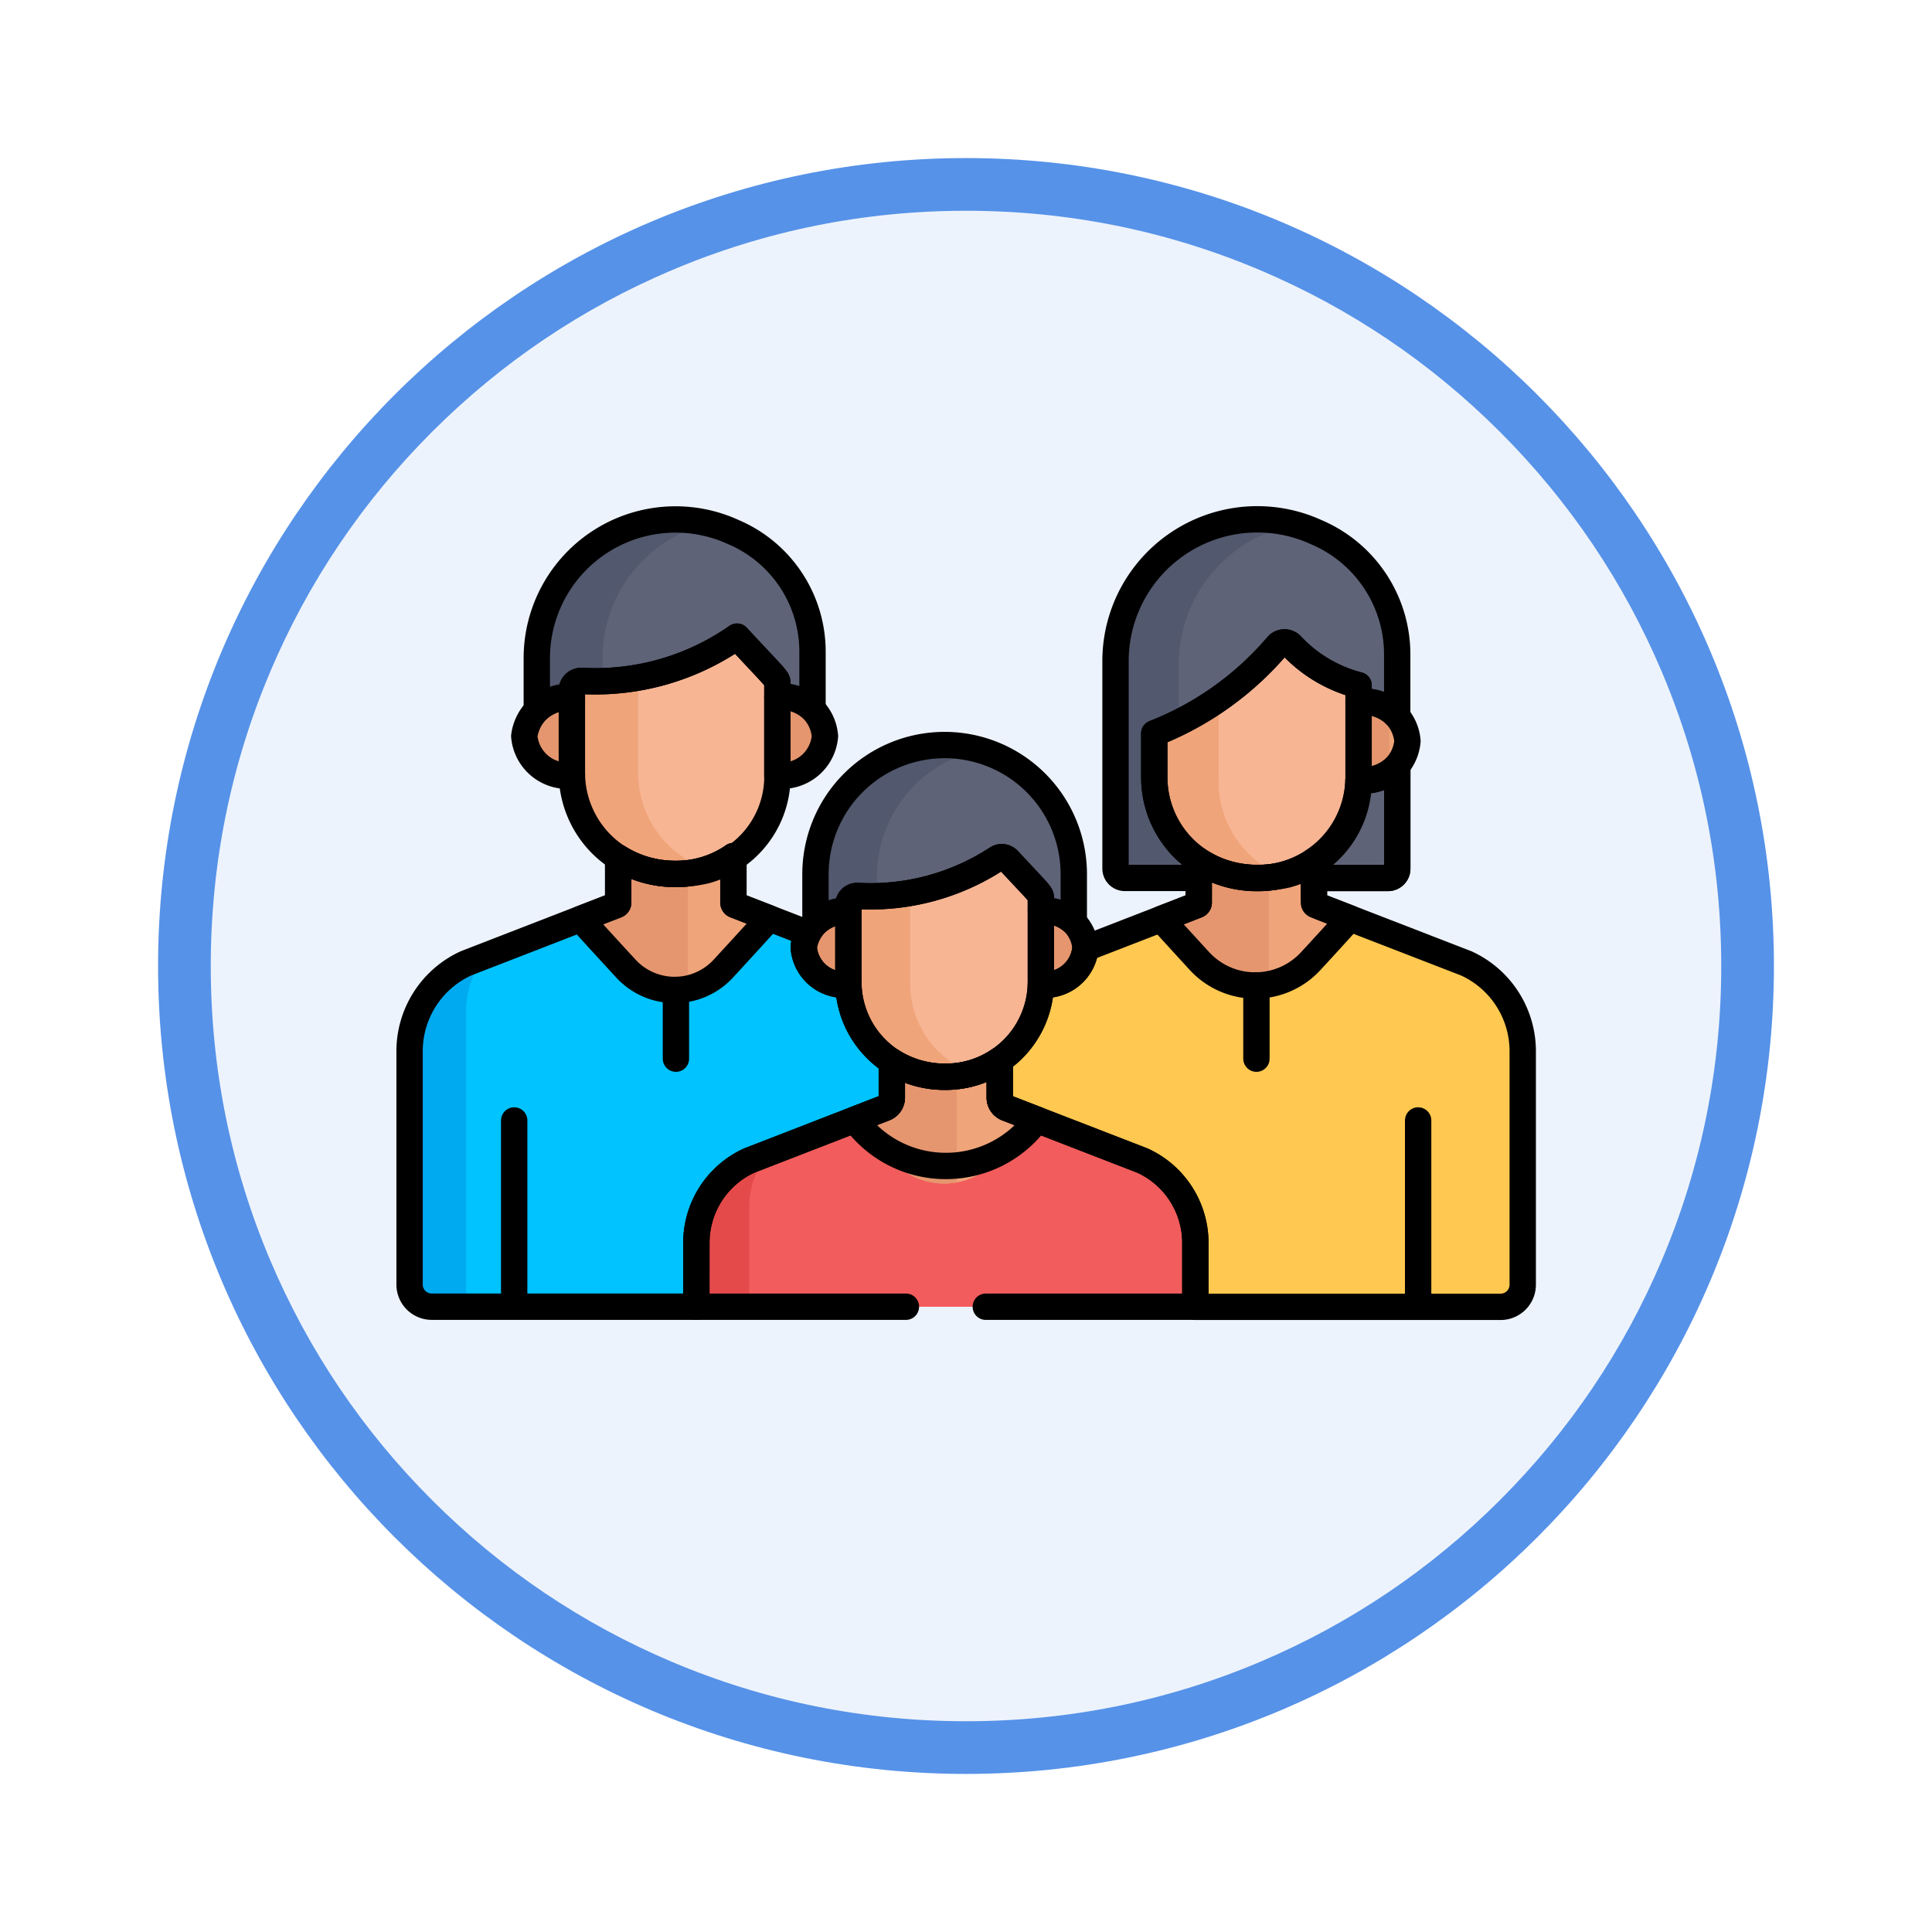 <svg xmlns="http://www.w3.org/2000/svg" xmlns:xlink="http://www.w3.org/1999/xlink" width="110" height="110" viewBox="0 0 110 110">
  <defs>
    <filter id="Trazado_982547" x="0" y="0" width="110" height="110" filterUnits="userSpaceOnUse">
      <feOffset dy="3" input="SourceAlpha"/>
      <feGaussianBlur stdDeviation="3" result="blur"/>
      <feFlood flood-opacity="0.161"/>
      <feComposite operator="in" in2="blur"/>
      <feComposite in="SourceGraphic"/>
    </filter>
  </defs>
  <g id="Grupo_1171468" data-name="Grupo 1171468" transform="translate(-8455.19 -1548.469)">
    <g id="Grupo_1171110" data-name="Grupo 1171110" transform="translate(7658 -411.054)">
      <g id="Grupo_1164703" data-name="Grupo 1164703" transform="translate(806.19 1965.523)">
        <g id="Grupo_1160931" data-name="Grupo 1160931" transform="translate(0)">
          <g id="Grupo_1160749" data-name="Grupo 1160749" transform="translate(0)">
            <g id="Grupo_1158891" data-name="Grupo 1158891" transform="translate(0 0)">
              <g id="Grupo_1157406" data-name="Grupo 1157406" transform="translate(0)">
                <g id="Grupo_1155793" data-name="Grupo 1155793" transform="translate(0)">
                  <g id="Grupo_1154704" data-name="Grupo 1154704" transform="translate(0)">
                    <g id="Grupo_1150790" data-name="Grupo 1150790" transform="translate(0)">
                      <g id="Grupo_1154214" data-name="Grupo 1154214" transform="translate(0)">
                        <g id="Grupo_1152583" data-name="Grupo 1152583" transform="translate(0 0)">
                          <g id="Grupo_1146973" data-name="Grupo 1146973" transform="translate(0 0)">
                            <g id="Grupo_1146954" data-name="Grupo 1146954">
                              <g transform="matrix(1, 0, 0, 1, -9, -6)" filter="url(#Trazado_982547)">
                                <g id="Trazado_982547-2" data-name="Trazado 982547" transform="translate(9 6)" fill="#edf3fc">
                                  <path d="M 46 90.5 C 39.992 90.5 34.164 89.324 28.679 87.003 C 23.38 84.762 18.621 81.553 14.534 77.466 C 10.446 73.379 7.238 68.62 4.996 63.321 C 2.676 57.836 1.5 52.008 1.5 46 C 1.5 39.992 2.676 34.164 4.996 28.679 C 7.238 23.38 10.446 18.621 14.534 14.534 C 18.621 10.446 23.38 7.238 28.679 4.996 C 34.164 2.676 39.992 1.5 46 1.5 C 52.008 1.5 57.836 2.676 63.321 4.996 C 68.62 7.238 73.379 10.446 77.466 14.534 C 81.554 18.621 84.762 23.38 87.004 28.679 C 89.324 34.164 90.5 39.992 90.5 46 C 90.5 52.008 89.324 57.836 87.004 63.321 C 84.762 68.62 81.554 73.379 77.466 77.466 C 73.379 81.553 68.62 84.762 63.321 87.003 C 57.836 89.324 52.008 90.5 46 90.5 Z" stroke="none"/>
                                  <path d="M 46 3 C 40.194 3 34.563 4.136 29.263 6.378 C 24.143 8.544 19.544 11.644 15.594 15.594 C 11.644 19.544 8.544 24.143 6.378 29.263 C 4.137 34.563 3 40.194 3 46 C 3 51.806 4.137 57.437 6.378 62.737 C 8.544 67.857 11.644 72.455 15.594 76.405 C 19.544 80.355 24.143 83.456 29.263 85.622 C 34.563 87.863 40.194 89 46 89 C 51.806 89 57.437 87.863 62.737 85.622 C 67.857 83.456 72.456 80.355 76.406 76.405 C 80.356 72.455 83.456 67.857 85.622 62.737 C 87.864 57.437 89 51.806 89 46 C 89 40.194 87.864 34.563 85.622 29.263 C 83.456 24.143 80.356 19.544 76.406 15.594 C 72.456 11.644 67.857 8.544 62.737 6.378 C 57.437 4.136 51.806 3 46 3 M 46 -7.62939453125e-06 C 71.405 -7.62939453125e-06 92 20.595 92 46 C 92 71.405 71.405 92 46 92 C 20.595 92 7.62939453125e-06 71.405 7.62939453125e-06 46 C 7.62939453125e-06 20.595 20.595 -7.62939453125e-06 46 -7.62939453125e-06 Z" stroke="none" fill="#5692e8"/>
                                </g>
                              </g>
                            </g>
                          </g>
                        </g>
                      </g>
                    </g>
                  </g>
                </g>
              </g>
            </g>
          </g>
        </g>
      </g>
    </g>
    <g id="g1677" transform="translate(8477.133 2242.688)">
      <g id="g1679" transform="translate(1.362 -664.619)">
        <g id="Grupo_1171467" data-name="Grupo 1171467" transform="translate(0 0)">
          <g id="g1687" transform="translate(33.017 22.802)">
            <path id="path1689" d="M-251.322-24.147l-6.734-2.608c-.681.753-1.422,1.564-2.132,2.336a4.312,4.312,0,0,1-6.348,0c-.7-.758-1.425-1.554-2.095-2.3l-6.623,2.567a5.5,5.5,0,0,0-3.213,4.983V-6.019A1.262,1.262,0,0,0-277.2-4.757h27.832a1.262,1.262,0,0,0,1.262-1.262V-19.163a5.5,5.5,0,0,0-3.213-4.983" transform="translate(278.466 26.755)" fill="#ffc850"/>
          </g>
          <g id="g1691" transform="translate(40.167 0.129)">
            <path id="path1693" d="M-74.968,0a8.1,8.1,0,0,0-8.1,8.1v11.42a1.074,1.074,0,0,0,1.074,1.074h14.047a1.074,1.074,0,0,0,1.074-1.074V8.1a8.1,8.1,0,0,0-8.1-8.1" transform="translate(83.065 0)" fill="#5e6377"/>
          </g>
          <g id="g1695" transform="translate(40.167 0.129)">
            <path id="path1697" d="M-33.694-180.709v-11.42a8.1,8.1,0,0,1,6.277-7.889,8.117,8.117,0,0,0-1.82-.208,8.1,8.1,0,0,0-8.1,8.1v11.42a1.074,1.074,0,0,0,1.074,1.074h3.639a1.074,1.074,0,0,1-1.074-1.074" transform="translate(37.333 200.226)" fill="#52586d"/>
          </g>
          <g id="g1699" transform="translate(42.76 19.558)">
            <path id="path1701" d="M-80.681-22.1v-2.375a5.707,5.707,0,0,1-3.2.975,6.01,6.01,0,0,1-3.371-.986V-22.1a.148.148,0,0,1-.094.138l-2.052.8c.695.769,1.459,1.605,2.187,2.4a4.312,4.312,0,0,0,6.348,0c.741-.806,1.519-1.657,2.223-2.437l-1.95-.755a.148.148,0,0,1-.094-.138" transform="translate(89.394 24.483)" fill="#f0a479"/>
          </g>
          <g id="g1703" transform="translate(42.76 19.558)">
            <path id="path1705" d="M-57.144-8.787a5.781,5.781,0,0,1-.654.037,6.011,6.011,0,0,1-3.371-.986V-7.35a.148.148,0,0,1-.094.138l-2.052.8c.695.769,1.459,1.605,2.187,2.4A4.3,4.3,0,0,0-57.144-2.7Z" transform="translate(63.316 9.736)" fill="#e5966e"/>
          </g>
          <g id="g1707" transform="translate(53.972 10.582)">
            <path id="path1709" d="M-.036-.4V3.88c0,.051,0,.1,0,.153A2.319,2.319,0,0,0,2.792,1.816,2.319,2.319,0,0,0-.036-.4" transform="translate(0.04 0.444)" fill="#f0a479"/>
          </g>
          <g id="g1711" transform="translate(53.972 10.582)">
            <path id="path1713" d="M-16.881-3.684A2.468,2.468,0,0,0-18.7-4.039V.241c0,.051,0,.1,0,.153A2.468,2.468,0,0,0-16.881.04Z" transform="translate(18.704 4.082)" fill="#e5966e"/>
          </g>
          <g id="g1715" transform="translate(42.41 7.172)">
            <path id="path1717" d="M-104.887-21.8a8.309,8.309,0,0,1-3.482-2.192.535.535,0,0,0-.786.02,18.143,18.143,0,0,1-6.71,4.915.535.535,0,0,0-.35.5v2.135a5.776,5.776,0,0,0,5.937,5.77,5.777,5.777,0,0,0,5.77-5.77V-21.29a.535.535,0,0,0-.38-.512" transform="translate(116.216 24.157)" fill="#f7b594"/>
          </g>
          <g id="g1719" transform="translate(42.41 10.451)">
            <path id="path1721" d="M-33.971-41.248V-45.7a14.074,14.074,0,0,1-3.319,1.818.535.535,0,0,0-.35.5v2.135a5.776,5.776,0,0,0,5.937,5.77,5.747,5.747,0,0,0,1.775-.28,5.733,5.733,0,0,1-4.043-5.49" transform="translate(37.64 45.703)" fill="#f0a479"/>
          </g>
          <g id="g1723" transform="translate(0 22.649)">
            <path id="path1725" d="M-251.322-24.377l-6.8-2.633c-.663.733-1.381,1.518-2.068,2.265a4.311,4.311,0,0,1-6.347,0c-.675-.734-1.378-1.5-2.031-2.225l-6.687,2.592a5.5,5.5,0,0,0-3.213,4.983v12.8a1.735,1.735,0,0,0,1.735,1.735h26.886a1.735,1.735,0,0,0,1.735-1.735v-12.8a5.5,5.5,0,0,0-3.213-4.983" transform="translate(278.466 27.009)" fill="#00c3ff"/>
          </g>
          <g id="g1727" transform="translate(0 24.856)">
            <path id="path1729" d="M-39.918,0l-1.1.426a5.5,5.5,0,0,0-3.213,4.983v12.8a1.735,1.735,0,0,0,1.735,1.735h1.5V3.18A5.026,5.026,0,0,1-39.918,0" transform="translate(44.229)" fill="#00aaf0"/>
          </g>
          <g id="g1731" transform="translate(9.744 18.813)">
            <path id="path1733" d="M-84.7-30.3a.68.68,0,0,1-.435-.634v-2.638a5.74,5.74,0,0,1-3.269,1.019,6.061,6.061,0,0,1-3.3-.932v2.552a.68.68,0,0,1-.434.634l-1.712.664c.695.769,1.459,1.605,2.187,2.4a4.312,4.312,0,0,0,6.348,0c.741-.806,1.519-1.657,2.223-2.437Z" transform="translate(93.853 33.573)" fill="#f0a479"/>
          </g>
          <g id="g1735" transform="translate(9.744 18.9)">
            <path id="path1737" d="M-56.6-8.268a5.8,5.8,0,0,1-.669.039,6.06,6.06,0,0,1-3.3-.932V-6.61A.68.68,0,0,1-61-5.976l-1.712.664c.695.769,1.459,1.605,2.187,2.4A4.3,4.3,0,0,0-56.6-1.589Z" transform="translate(62.716 9.161)" fill="#e5966e"/>
          </g>
          <g id="g1739" transform="translate(7.246 0)">
            <path id="path1741" d="M-19.787-97.157v-.373a.535.535,0,0,1,.574-.534A13.574,13.574,0,0,0-10.88-100.2a.535.535,0,0,1,.685.083c2,2.148,1.851,1.93,1.851,2.21v.745a3.034,3.034,0,0,1,2.137.7v-3.329a7.858,7.858,0,0,0-7.858-7.858,7.858,7.858,0,0,0-7.858,7.858V-96.4a3.274,3.274,0,0,1,2.137-.757" transform="translate(21.924 107.65)" fill="#5e6377"/>
          </g>
          <g id="g1743" transform="translate(7.246 0)">
            <path id="path1745" d="M-34.778-72.758a7.86,7.86,0,0,1,5.98-7.631,7.874,7.874,0,0,0-1.878-.228,7.858,7.858,0,0,0-7.858,7.858v3.392a3.273,3.273,0,0,1,2.137-.757V-70.5a.535.535,0,0,1,.574-.534c.35.025.7.035,1.045.033Z" transform="translate(38.535 80.616)" fill="#52586d"/>
          </g>
          <g id="g1747" transform="translate(20.917 10.075)">
            <path id="path1749" d="M-.039-.053V4.276c0,.055,0,.109,0,.163A2.487,2.487,0,0,0,2.714,2.193,2.486,2.486,0,0,0-.039-.053" transform="translate(0.043 0.058)" fill="#f0a479"/>
          </g>
          <g id="g1751" transform="translate(6.535 10.086)">
            <path id="path1753" d="M-25.789-40.023v-4.321c-1.31-.042-2.785.937-2.785,2.239a2.508,2.508,0,0,0,2.789,2.245c0-.054,0-.109,0-.163" transform="translate(28.575 44.345)" fill="#f0a479"/>
          </g>
          <g id="g1755" transform="translate(20.917 10.075)">
            <path id="path1757" d="M-18.943-6.668a2.764,2.764,0,0,0-2.042-.715v4.328c0,.055,0,.109,0,.163a2.762,2.762,0,0,0,2.046-.715Z" transform="translate(20.989 7.389)" fill="#e5966e"/>
          </g>
          <g id="g1759" transform="translate(6.535 10.086)">
            <path id="path1761" d="M-25.789-35.15a2.1,2.1,0,0,1-.744-1.556,2,2,0,0,1,.744-1.494v-.745c-1.31-.042-2.785.937-2.785,2.239a2.508,2.508,0,0,0,2.789,2.246c0-.054,0-.109,0-.163Z" transform="translate(28.575 38.947)" fill="#e5966e"/>
          </g>
          <g id="g1763" transform="translate(9.248 6.819)">
            <path id="path1765" d="M-90.057-1.58a.535.535,0,0,0-.685-.083A14.068,14.068,0,0,1-99.21.61a.536.536,0,0,0-.574.534V5.839a5.779,5.779,0,0,0,5.94,5.773,5.78,5.78,0,0,0,5.773-5.773V.765c0-.28.012-.2-1.987-2.346" transform="translate(99.784 1.751)" fill="#f7b594"/>
          </g>
          <g id="g1767" transform="translate(9.248 8.993)">
            <path id="path1769" d="M-35.014-50.146v-5.416a12.821,12.821,0,0,1-3.208.188.535.535,0,0,0-.574.534v4.695a5.779,5.779,0,0,0,5.94,5.773,5.749,5.749,0,0,0,1.831-.3,5.735,5.735,0,0,1-3.989-5.474" transform="translate(38.796 55.563)" fill="#f0a479"/>
          </g>
          <g id="g1787" transform="translate(16.326 34.144)">
            <path id="path1789" d="M0-98.667H28.408V-102.2A5.151,5.151,0,0,0,25.4-106.86l-6.362-2.464c-.62.686-1.292,1.421-1.935,2.12a4.034,4.034,0,0,1-5.94,0c-.631-.687-1.29-1.407-1.9-2.082L3.007-106.86A5.151,5.151,0,0,0,0-102.2Z" transform="translate(0 109.324)" fill="#f25c5c"/>
          </g>
          <g id="g1791" transform="translate(25.444 30.554)">
            <path id="path1793" d="M-79.269-28.356a.636.636,0,0,1-.407-.594v-2.469a5.37,5.37,0,0,1-3.06.953,5.673,5.673,0,0,1-3.086-.872v2.388a.636.636,0,0,1-.406.593l-1.6.621c.65.72,1.365,1.5,2.047,2.243a4.035,4.035,0,0,0,5.94,0c.693-.754,1.422-1.55,2.081-2.281Z" transform="translate(87.83 31.419)" fill="#f0a479"/>
          </g>
          <g id="g1795" transform="translate(25.444 30.636)">
            <path id="path1797" d="M-52.97-7.738A5.441,5.441,0,0,1-53.6-7.7a5.671,5.671,0,0,1-3.086-.872v2.388a.637.637,0,0,1-.406.594l-1.6.621c.65.72,1.365,1.5,2.047,2.243A4.028,4.028,0,0,0-52.97-1.487Z" transform="translate(58.691 8.573)" fill="#e5966e"/>
          </g>
          <g id="g1799" transform="translate(16.326 36.209)">
            <path id="path1801" d="M-28.058-79.546v-5.615a4.7,4.7,0,0,1,1-2.976l-1.028.4a5.151,5.151,0,0,0-3.007,4.664v3.529Z" transform="translate(31.088 88.137)" fill="#e54a4a"/>
          </g>
          <g id="g1803" transform="translate(23.107 12.948)">
            <path id="path1805" d="M-18.516-90.922v-.349a.5.5,0,0,1,.537-.5,12.7,12.7,0,0,0,7.8-2,.5.5,0,0,1,.641.078c1.87,2.01,1.732,1.806,1.732,2.069v.412s0,.009,0,.014v.271a2.84,2.84,0,0,1,2,.656v-3.115a7.354,7.354,0,0,0-7.354-7.354,7.354,7.354,0,0,0-7.354,7.354v3.174a3.064,3.064,0,0,1,2-.708" transform="translate(20.516 100.742)" fill="#5e6377"/>
          </g>
          <g id="g1807" transform="translate(23.107 12.948)">
            <path id="path1809" d="M-32.546-68.089a7.356,7.356,0,0,1,5.6-7.141,7.369,7.369,0,0,0-1.758-.213,7.354,7.354,0,0,0-7.354,7.354v3.174a3.064,3.064,0,0,1,2-.708v-.349a.5.5,0,0,1,.537-.5c.327.024.653.033.978.031Z" transform="translate(36.061 75.442)" fill="#52586d"/>
          </g>
          <g id="g1811" transform="translate(35.901 22.376)">
            <path id="path1813" d="M-.036-.049V4c0,.051,0,.1,0,.153a2.328,2.328,0,0,0,2.579-2.1A2.327,2.327,0,0,0-.036-.049" transform="translate(0.04 0.055)" fill="#f0a479"/>
          </g>
          <g id="g1815" transform="translate(22.442 22.387)">
            <path id="path1817" d="M-24.133-37.453V-41.5A2.458,2.458,0,0,0-26.74-39.4a2.347,2.347,0,0,0,2.61,2.1c0-.051,0-.1,0-.153" transform="translate(26.74 41.498)" fill="#f0a479"/>
          </g>
          <g id="g1819" transform="translate(35.901 22.377)">
            <path id="path1821" d="M-17.727-6.24a2.587,2.587,0,0,0-1.911-.669v4.05c0,.051,0,.1,0,.153a2.584,2.584,0,0,0,1.915-.669Z" transform="translate(19.641 6.914)" fill="#e5966e"/>
          </g>
          <g id="g1823" transform="translate(22.442 22.387)">
            <path id="path1825" d="M-24.133-32.894a1.962,1.962,0,0,1-.7-1.457,1.875,1.875,0,0,1,.7-1.4v-.7a2.458,2.458,0,0,0-2.607,2.095,2.347,2.347,0,0,0,2.61,2.1c0-.051,0-.1,0-.153Z" transform="translate(26.74 36.447)" fill="#e5966e"/>
          </g>
          <g id="g1827" transform="translate(24.98 19.329)">
            <path id="path1829" d="M-84.277-1.479a.5.5,0,0,0-.641-.078A13.164,13.164,0,0,1-92.843.571a.5.5,0,0,0-.537.5V5.464a5.408,5.408,0,0,0,5.559,5.4,5.409,5.409,0,0,0,5.4-5.4V.716c0-.262.011-.185-1.859-2.2" transform="translate(93.38 1.639)" fill="#f7b594"/>
          </g>
          <g id="g1831" transform="translate(24.98 21.364)">
            <path id="path1833" d="M-32.766-46.929V-52a11.994,11.994,0,0,1-3,.176.5.5,0,0,0-.537.5v4.393a5.408,5.408,0,0,0,5.559,5.4,5.379,5.379,0,0,0,1.713-.28,5.367,5.367,0,0,1-3.733-5.122" transform="translate(36.305 51.997)" fill="#f0a479"/>
          </g>
          <g id="g1835" transform="translate(51.506 14.002)">
            <path id="path1837" d="M-23.486-7.531a5.732,5.732,0,0,1-2.537,4.6v.974h4.213a.531.531,0,0,0,.531-.531V-8.344A2.668,2.668,0,0,1-23.486-7.531Z" transform="translate(26.023 8.344)" fill="none" stroke="#000" stroke-linecap="round" stroke-linejoin="round" stroke-miterlimit="10" stroke-width="1.5"/>
          </g>
          <g id="g1839" transform="translate(42.415 6.975)">
            <path id="path1841" d="M-72.172-1.5a.532.532,0,0,0-.781.019,17.658,17.658,0,0,1-7.013,5h0v2.5c0,3.441,3.1,6.542,7.56,5.543a5.52,5.52,0,0,0,4.072-5.138V.781A7.967,7.967,0,0,1-72.172-1.5Z" transform="translate(79.966 1.658)" fill="none" stroke="#000" stroke-linecap="round" stroke-linejoin="round" stroke-miterlimit="10" stroke-width="1.5"/>
          </g>
          <g id="g1843" transform="translate(54.042 10.353)">
            <path id="path1845" d="M-.036-.127V4.166c0,.052,0,.1,0,.156A2.451,2.451,0,0,0,2.747,2.1,2.451,2.451,0,0,0-.036-.127Z" transform="translate(0.04 0.14)" fill="none" stroke="#000" stroke-linecap="round" stroke-linejoin="round" stroke-miterlimit="10" stroke-width="1.5"/>
          </g>
          <g id="g1847" transform="translate(9.255 6.647)">
            <path id="path1849" d="M-87.089-.012a0,0,0,0,0-.005,0A14.069,14.069,0,0,1-95.921,2.51a.535.535,0,0,0-.573.533V7.732c0,3.462,3.116,6.579,7.6,5.575a5.555,5.555,0,0,0,4.1-5.17V2.664C-84.795,2.371-84.782,2.476-87.089-.012Z" transform="translate(96.494 0.013)" fill="none" stroke="#000" stroke-linecap="round" stroke-linejoin="round" stroke-miterlimit="10" stroke-width="1.5"/>
          </g>
          <g id="g1851" transform="translate(7.256)">
            <path id="path1853" d="M-18.511-93.289v-.373a.535.535,0,0,1,.573-.533A14.07,14.07,0,0,0-9.11-96.717a0,0,0,0,1,.005,0c2.307,2.488,2.294,2.382,2.294,2.676v.745a2.7,2.7,0,0,1,2,.7v-3.24a7.4,7.4,0,0,0-4.508-6.836,7.9,7.9,0,0,0-11.19,7.157v2.982A2.925,2.925,0,0,1-18.511-93.289Z" transform="translate(20.511 103.365)" fill="none" stroke="#000" stroke-linecap="round" stroke-linejoin="round" stroke-miterlimit="10" stroke-width="1.5"/>
          </g>
          <g id="g1855" transform="translate(20.95 10.063)">
            <path id="path1857" d="M-.039-.052V4.271c0,.055,0,.109,0,.163A2.459,2.459,0,0,0,2.671,2.191,2.458,2.458,0,0,0-.039-.052Z" transform="translate(0.043 0.058)" fill="none" stroke="#000" stroke-linecap="round" stroke-linejoin="round" stroke-miterlimit="10" stroke-width="1.5"/>
          </g>
          <g id="g1859" transform="translate(6.545 10.074)">
            <path id="path1861" d="M-25.089-39.976v-4.316a2.573,2.573,0,0,0-2.71,2.236,2.459,2.459,0,0,0,2.714,2.243C-25.086-39.867-25.089-39.921-25.089-39.976Z" transform="translate(27.799 44.293)" fill="none" stroke="#000" stroke-linecap="round" stroke-linejoin="round" stroke-miterlimit="10" stroke-width="1.5"/>
          </g>
          <g id="g1863" transform="translate(9.75 19.141)">
            <path id="path1865" d="M-81.46-25.813a.148.148,0,0,1-.094-.138V-28.6a5.732,5.732,0,0,1-3.266,1.017,6.054,6.054,0,0,1-3.294-.931v2.563a.148.148,0,0,1-.094.138l-2.05.795c.821.909,1.739,1.911,2.58,2.823a3.773,3.773,0,0,0,5.55,0c.853-.926,1.786-1.944,2.616-2.863Z" transform="translate(90.258 28.601)" fill="none" stroke="#000" stroke-linecap="round" stroke-linejoin="round" stroke-miterlimit="10" stroke-width="1.5"/>
          </g>
          <g id="g1867" transform="translate(0.018 19.141)">
            <path id="path1869" d="M-151.163-203.712a5.151,5.151,0,0,1,3.007-4.664l7.714-2.991a.637.637,0,0,0,.407-.594v-2.061a5.377,5.377,0,0,1-2.473-4.531c0,.051,0,.1,0,.152a2.3,2.3,0,0,1-2.542-2.1,1.71,1.71,0,0,1,.218-.827l-4.13-1.6a.148.148,0,0,1-.094-.138v-2.65a5.732,5.732,0,0,1-3.266,1.017,6.054,6.054,0,0,1-3.294-.931v2.563a.148.148,0,0,1-.094.138l-8.573,3.324a5.5,5.5,0,0,0-3.209,4.978v13.309a1.261,1.261,0,0,0,1.261,1.261h15.065Z" transform="translate(167.489 225.714)" fill="none" stroke="#000" stroke-linecap="round" stroke-linejoin="round" stroke-miterlimit="10" stroke-width="1.5"/>
          </g>
          <g id="g1871" transform="translate(33.617 19.407)">
            <path id="path1873" d="M-245.966-54.118l-8.242-3.192a.679.679,0,0,1-.434-.634v-2.008a5.7,5.7,0,0,1-3.192.974,6,6,0,0,1-3.367-.985v2.384a.148.148,0,0,1-.094.138l-6.356,2.464a2.309,2.309,0,0,1-2.54,2.064,5.4,5.4,0,0,1-2.339,4.3v2.142a.637.637,0,0,0,.407.594l7.722,2.991a5.151,5.151,0,0,1,3.007,4.664v3.658h17.378a1.261,1.261,0,0,0,1.261-1.261V-49.14A5.5,5.5,0,0,0-245.966-54.118Z" transform="translate(272.531 59.963)" fill="none" stroke="#000" stroke-linecap="round" stroke-linejoin="round" stroke-miterlimit="10" stroke-width="1.5"/>
          </g>
          <g id="g1875" transform="translate(42.802 19.407)">
            <path id="path1877" d="M-80.587-22.07v-2.372a5.7,5.7,0,0,1-3.192.974,6,6,0,0,1-3.367-.985v2.384a.148.148,0,0,1-.094.138l-2.05.795c.694.769,1.457,1.6,2.185,2.394a4.307,4.307,0,0,0,6.34,0c.74-.8,1.517-1.655,2.221-2.434l-1.948-.754A.147.147,0,0,1-80.587-22.07Z" transform="translate(89.29 24.453)" fill="none" stroke="#000" stroke-linecap="round" stroke-linejoin="round" stroke-miterlimit="10" stroke-width="1.5"/>
          </g>
          <g id="g1879" transform="translate(40.212 0)">
            <path id="path1881" d="M-43.838-179.69h0a5.708,5.708,0,0,1-2.532-4.748v-2.5h0a17.66,17.66,0,0,0,7.013-5,.532.532,0,0,1,.781-.02,7.965,7.965,0,0,0,3.837,2.277v.953a2.669,2.669,0,0,1,2.2.814V-191.4a7.563,7.563,0,0,0-4.613-7,8.072,8.072,0,0,0-11.425,7.315v11.842a.531.531,0,0,0,.531.531h4.2Z" transform="translate(48.573 199.097)" fill="none" stroke="#000" stroke-linecap="round" stroke-linejoin="round" stroke-miterlimit="10" stroke-width="1.5"/>
          </g>
          <g id="g1883" transform="translate(51.506 14.002)">
            <path id="path1885" d="M-23.485-7.532a5.732,5.732,0,0,1-2.536,4.6v.974h4.213a.531.531,0,0,0,.531-.531V-8.345A2.669,2.669,0,0,1-23.485-7.532Z" transform="translate(26.021 8.345)" fill="none" stroke="#000" stroke-linecap="round" stroke-linejoin="round" stroke-miterlimit="10" stroke-width="1.5"/>
          </g>
          <g id="g1891" transform="translate(24.998 19.201)">
            <path id="path1893" d="M-84.277-1.479a.5.5,0,0,0-.641-.078A13.164,13.164,0,0,1-92.843.571a.5.5,0,0,0-.537.5V5.464a5.408,5.408,0,0,0,5.559,5.4,5.409,5.409,0,0,0,5.4-5.4V.716C-82.418.454-82.407.532-84.277-1.479Z" transform="translate(93.38 1.639)" fill="none" stroke="#000" stroke-linecap="round" stroke-linejoin="round" stroke-miterlimit="10" stroke-width="1.5"/>
          </g>
          <g id="g1895" transform="translate(23.125 12.82)">
            <path id="path1897" d="M-17.344-87.4v-.349a.5.5,0,0,1,.537-.5,13.165,13.165,0,0,0,7.924-2.128.5.5,0,0,1,.641.078c1.87,2.011,1.859,1.933,1.859,2.2v.412s0,.009,0,.014v.271a2.53,2.53,0,0,1,1.873.655V-89.49a7.354,7.354,0,0,0-7.354-7.354,7.354,7.354,0,0,0-7.354,7.354V-86.7A2.741,2.741,0,0,1-17.344-87.4Z" transform="translate(19.217 96.844)" fill="none" stroke="#000" stroke-linecap="round" stroke-linejoin="round" stroke-miterlimit="10" stroke-width="1.5"/>
          </g>
          <g id="g1899" transform="translate(35.956 22.248)">
            <path id="path1901" d="M-.035-.049V4c0,.051,0,.1,0,.153A2.3,2.3,0,0,0,2.5,2.052,2.3,2.3,0,0,0-.035-.049Z" transform="translate(0.039 0.055)" fill="none" stroke="#000" stroke-linecap="round" stroke-linejoin="round" stroke-miterlimit="10" stroke-width="1.5"/>
          </g>
          <g id="g1903" transform="translate(22.46 22.259)">
            <path id="path1905" d="M-23.506-37.453V-41.5A2.411,2.411,0,0,0-26.045-39.4,2.3,2.3,0,0,0-23.5-37.3C-23.5-37.351-23.506-37.4-23.506-37.453Z" transform="translate(26.045 41.498)" fill="none" stroke="#000" stroke-linecap="round" stroke-linejoin="round" stroke-miterlimit="10" stroke-width="1.5"/>
          </g>
          <g id="g1907" transform="translate(25.365 30.753)">
            <path id="path1909" d="M-47.988-55.848a6.4,6.4,0,0,0,5.182-2.636l-1.706-.661a.637.637,0,0,1-.407-.594V-61.88a5.371,5.371,0,0,1-3.06.953,5.672,5.672,0,0,1-3.086-.872v2.06a.637.637,0,0,1-.407.594l-1.7.659A6.4,6.4,0,0,0-47.988-55.848Z" transform="translate(53.171 61.88)" fill="none" stroke="#000" stroke-linecap="round" stroke-linejoin="round" stroke-miterlimit="10" stroke-width="1.5"/>
          </g>
          <g id="g1911" transform="translate(48.231 26.507)">
            <path id="path1913" d="M0,0V4.169" fill="none" stroke="#000" stroke-linecap="round" stroke-linejoin="round" stroke-miterlimit="10" stroke-width="1.5"/>
          </g>
          <g id="g1915" transform="translate(15.179 26.763)">
            <path id="path1917" d="M0,0V3.913" fill="none" stroke="#000" stroke-linecap="round" stroke-linejoin="round" stroke-miterlimit="10" stroke-width="1.5"/>
          </g>
          <g id="g1919" transform="translate(5.971 34.194)">
            <path id="path1921" d="M0,0V10.478" fill="none" stroke="#000" stroke-linecap="round" stroke-linejoin="round" stroke-miterlimit="10" stroke-width="1.5"/>
          </g>
          <g id="g1923" transform="translate(57.438 34.194)">
            <path id="path1925" d="M0,0V10.478" fill="none" stroke="#000" stroke-linecap="round" stroke-linejoin="round" stroke-miterlimit="10" stroke-width="1.5"/>
          </g>
          <g id="g1927" transform="translate(16.344 30.753)">
            <path id="path1929" d="M-152.574-130.061h11.93v-3.658a5.151,5.151,0,0,0-3.007-4.664l-7.722-2.991a.637.637,0,0,1-.407-.594v-2.142a5.37,5.37,0,0,1-3.06.953,5.672,5.672,0,0,1-3.086-.872v2.06a.637.637,0,0,1-.407.594l-7.714,2.991a5.151,5.151,0,0,0-3.007,4.664v3.658h11.93" transform="translate(169.053 144.108)" fill="none" stroke="#000" stroke-linecap="round" stroke-linejoin="round" stroke-miterlimit="10" stroke-width="1.5"/>
          </g>
        </g>
      </g>
    </g>
  </g>
</svg>
